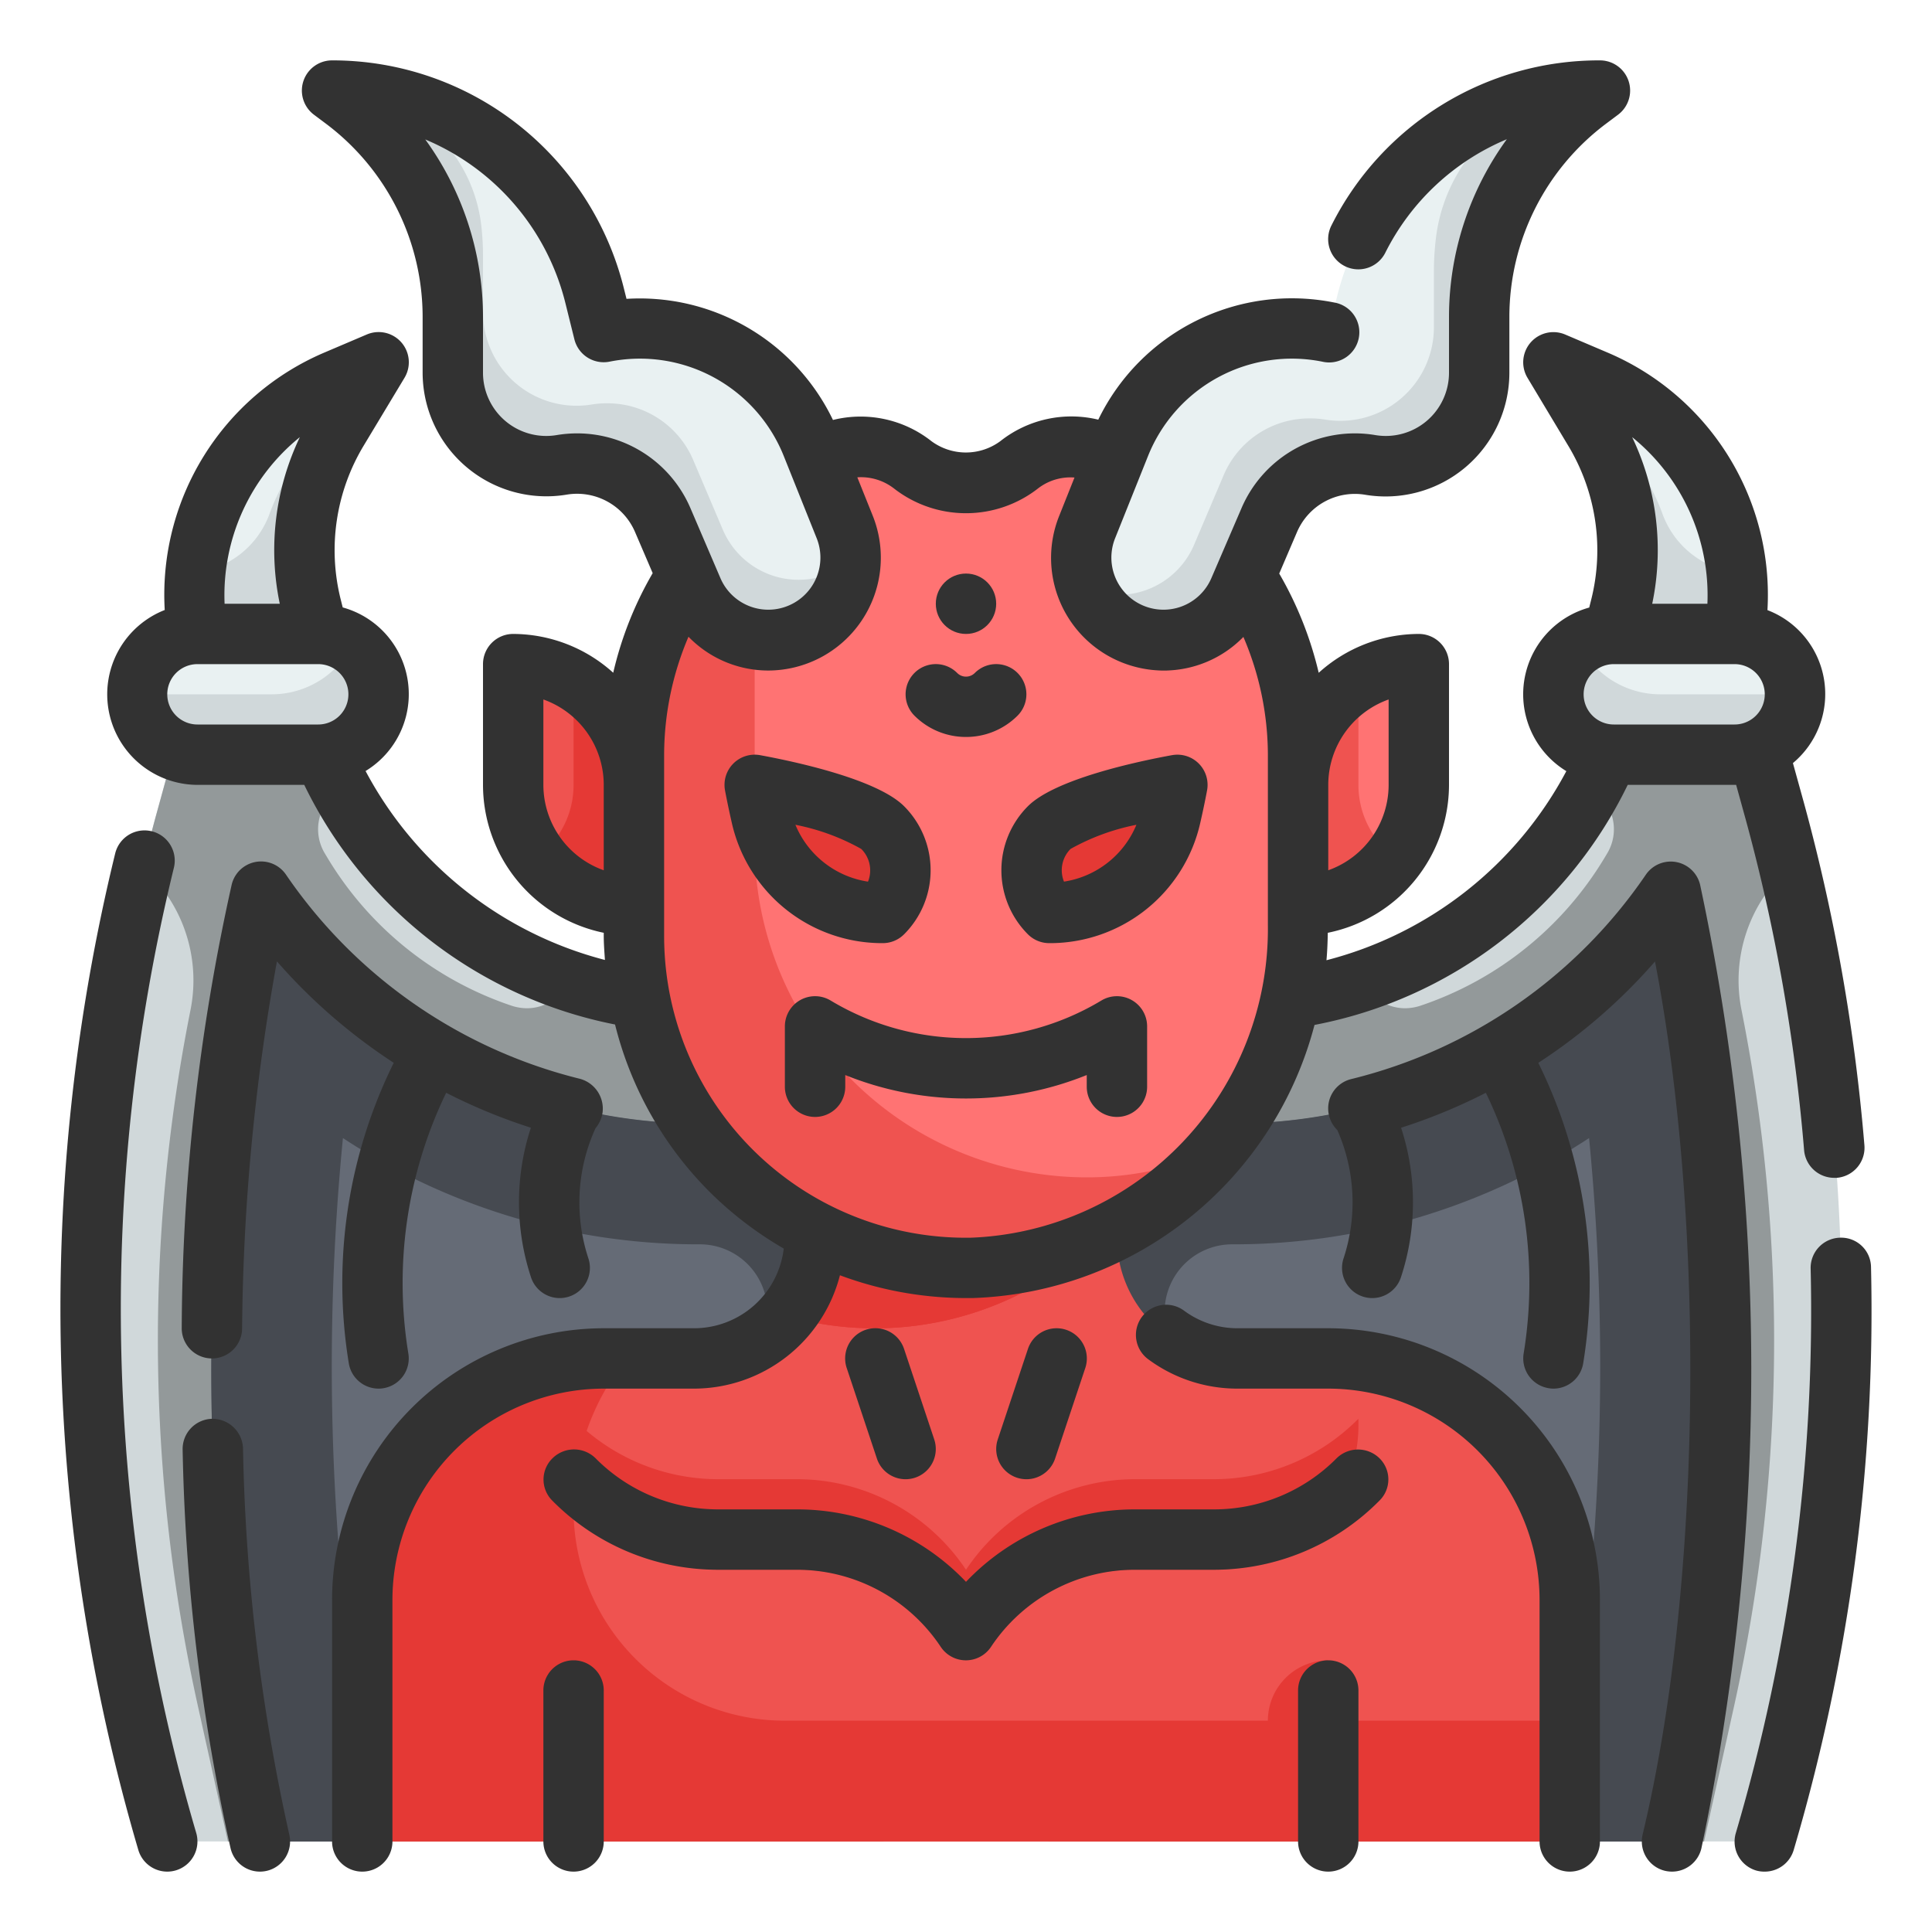 <svg height="512" viewBox="0 0 64 64" width="512" xmlns="http://www.w3.org/2000/svg"><g id="Fill_Outline" data-name="Fill Outline"><g id="Color"><path d="m25.541 33a13.5 13.5 0 0 1 -15.014-8.435l-.476-1.239a2.068 2.068 0 0 0 -1.931-1.326 2.069 2.069 0 0 0 -1.995 1.524l-.925 3.376a62.532 62.532 0 0 0 .341 34.1h27.683l.317-30z" fill="#d0d8da"/><path d="m6.31 33.46a55.99 55.99 0 0 0 .24 23.03l1 4.51h25.67l.32-30-8 2a13.238 13.238 0 0 1 -6.69-.49 1.546 1.546 0 0 1 -1.4.89 1.674 1.674 0 0 1 -.49-.08 11.315 11.315 0 0 1 -6.11-4.9l-.09-.15a1.548 1.548 0 0 1 .47-2.09l.04-.03a12.776 12.776 0 0 1 -.74-1.59l-.48-1.23a2.064 2.064 0 0 0 -3.92.19l-.93 3.38c-.17.61-.32 1.22-.47 1.84a5 5 0 0 1 1.58 4.72z" fill="#93999a"/><path d="m29.265 61 .221-24.863-3.1.775-.128.024a17.479 17.479 0 0 1 -17.6-7.393 76.54 76.54 0 0 0 -.046 31.457z" fill="#656b76"/><rect fill="#e9f1f2" height="4" rx="2" transform="matrix(-1 0 0 -1 17.082 46)" width="8" x="4.541" y="21"/><path d="m10.541 21-.222-.886a7.752 7.752 0 0 1 .873-5.866l1.349-2.248-1.409.6a7.749 7.749 0 0 0 -4.591 8.4z" fill="#e9f1f2"/><path d="m6.54 21h4l-.22-.89a7.715 7.715 0 0 1 .87-5.86l.5-.83a7.661 7.661 0 0 0 -2.75 3.57 2.993 2.993 0 0 1 -2.47 1.98 7.707 7.707 0 0 0 .07 2.03z" fill="#d0d8da"/><path d="m4.54 23a2.015 2.015 0 0 0 2 2h4a2 2 0 0 0 1.42-3.41 1.613 1.613 0 0 0 -.28-.24 3 3 0 0 1 -2.68 1.65z" fill="#d0d8da"/><path d="m8.65 29.54a17.624 17.624 0 0 0 14.47 7.68 18.419 18.419 0 0 0 3.14-.28l.12-.03 3.11-.77-.22 24.86h-20.66a76.658 76.658 0 0 1 .04-31.46zm3.23 27.46a13.538 13.538 0 0 0 13.54-13.42v-.125a2.237 2.237 0 0 0 -2.278-2.235h-.022a21.417 21.417 0 0 1 -11.76-3.52 77.823 77.823 0 0 0 .52 19.3z" fill="#464a51"/><path d="m38.459 33a13.5 13.5 0 0 0 15.014-8.435l.476-1.239a2.068 2.068 0 0 1 1.931-1.326 2.069 2.069 0 0 1 1.995 1.524l.925 3.376a62.532 62.532 0 0 1 -.341 34.1h-27.683l-.317-30z" fill="#d0d8da"/><path d="m57.69 33.46a56 56 0 0 1 1.08 10.95 55.949 55.949 0 0 1 -1.32 12.08l-1 4.51h-25.67l-.32-30 8 2a13.238 13.238 0 0 0 6.69-.49 1.546 1.546 0 0 0 1.4.89 1.674 1.674 0 0 0 .49-.08 11.315 11.315 0 0 0 6.11-4.9l.09-.15a1.548 1.548 0 0 0 -.47-2.09l-.04-.03a12.776 12.776 0 0 0 .74-1.59l.48-1.23a2.064 2.064 0 0 1 3.92.19l.93 3.38c.17.61.32 1.22.47 1.84a5 5 0 0 0 -1.58 4.72z" fill="#93999a"/><path d="m34.735 61-.221-24.863 3.1.775.128.024a17.479 17.479 0 0 0 17.6-7.393 76.54 76.54 0 0 1 .046 31.457z" fill="#656b76"/><rect fill="#e9f1f2" height="4" rx="2" width="8" x="51.459" y="21"/><path d="m53.459 21 .222-.886a7.752 7.752 0 0 0 -.873-5.866l-1.349-2.248 1.409.6a7.749 7.749 0 0 1 4.591 8.4z" fill="#e9f1f2"/><path d="m57.46 21h-4l.22-.89a7.715 7.715 0 0 0 -.87-5.86l-.5-.83a7.661 7.661 0 0 1 2.75 3.57 2.993 2.993 0 0 0 2.47 1.98 7.707 7.707 0 0 1 -.07 2.03z" fill="#d0d8da"/><path d="m59.46 23a2.015 2.015 0 0 1 -2 2h-4a2 2 0 0 1 -1.42-3.41 1.613 1.613 0 0 1 .28-.24 3 3 0 0 0 2.68 1.65z" fill="#d0d8da"/><path d="m55.35 29.54a17.624 17.624 0 0 1 -14.47 7.68 18.419 18.419 0 0 1 -3.14-.28l-.12-.03-3.11-.77.22 24.86h20.66a76.658 76.658 0 0 0 -.04-31.46zm-3.23 27.46a13.538 13.538 0 0 1 -13.54-13.42v-.125a2.237 2.237 0 0 1 2.278-2.235h.023a21.417 21.417 0 0 0 11.759-3.52 77.823 77.823 0 0 1 -.52 19.3z" fill="#464a51"/><path d="m44 45h-3a4 4 0 0 1 -4-4v-5h-10v5a4 4 0 0 1 -4 4h-3a8 8 0 0 0 -8 8v8h40v-8a8 8 0 0 0 -8-8z" fill="#ef5350"/><path d="m37 36v4.4a10.745 10.745 0 0 1 -7.8 3.6 10.625 10.625 0 0 1 -3.16-.41 3.957 3.957 0 0 0 .96-2.59v-5z" fill="#e53935"/><path d="m37 36v4.4a10.745 10.745 0 0 1 -7.8 3.6 10.625 10.625 0 0 1 -3.16-.41 3.957 3.957 0 0 0 .96-2.59v-5z" fill="#e53935"/><path d="m43 25v5.639a11.236 11.236 0 0 1 -10.8 11.361 10.994 10.994 0 0 1 -11.2-11v-6a10.983 10.983 0 0 1 6.262-9.927 2.832 2.832 0 0 1 2.974.323 2.8 2.8 0 0 0 1.738.6h.052a2.8 2.8 0 0 0 1.738-.6 2.835 2.835 0 0 1 2.982-.32 10.995 10.995 0 0 1 6.254 9.924z" fill="#ff7373"/><path d="m41.51 19.47-.46 1.09a2.733 2.733 0 0 1 -5.24-1.08 2.794 2.794 0 0 1 .2-1.01l1.1-2.74c.05-.13.11-.26.17-.38a10.886 10.886 0 0 1 2.5 1.87 11.138 11.138 0 0 1 1.73 2.25z" fill="#ef5350"/><path d="m40.26 38.11a10.819 10.819 0 0 1 -8.06 3.89 11.006 11.006 0 0 1 -11.2-11v-6a11 11 0 0 1 6.26-9.93 1.755 1.755 0 0 1 .32-.12 9.827 9.827 0 0 0 -1.27 1.83l.68 1.69a2.72 2.72 0 0 1 -1.52 3.54 2.542 2.542 0 0 1 -.47.14v5.85a11.006 11.006 0 0 0 11.2 11 10.6 10.6 0 0 0 4.06-.89z" fill="#ef5350"/><path d="m36.012 17.47 1.094-2.736a6.13 6.13 0 0 1 6.894-3.734l.3-1.209a8.966 8.966 0 0 1 8.7-6.791l-.414.31a8.969 8.969 0 0 0 -3.586 7.173v1.864a3.094 3.094 0 0 1 -3.6 3.053 3.1 3.1 0 0 0 -3.353 1.834l-.995 2.322a2.725 2.725 0 0 1 -3.518 1.457 2.725 2.725 0 0 1 -1.522-3.543z" fill="#e9f1f2"/><path d="m27.988 17.47-1.094-2.736a6.13 6.13 0 0 0 -6.894-3.734l-.3-1.209a8.966 8.966 0 0 0 -8.7-6.791l.414.31a8.969 8.969 0 0 1 3.586 7.173v1.864a3.094 3.094 0 0 0 3.6 3.053 3.1 3.1 0 0 1 3.353 1.834l1 2.322a2.725 2.725 0 0 0 3.518 1.457 2.725 2.725 0 0 0 1.517-3.543z" fill="#e9f1f2"/><path d="m34.757 30.243a2 2 0 0 1 0-2.829c.781-.781 4.243-1.414 4.243-1.414s-.081.441-.22 1.045a4.131 4.131 0 0 1 -4.023 3.2z" fill="#e53935"/><path d="m29.243 30.243a2 2 0 0 0 0-2.829c-.781-.781-4.243-1.414-4.243-1.414s.081.441.22 1.045a4.131 4.131 0 0 0 4.023 3.2z" fill="#e53935"/><path d="m47 22a0 0 0 0 1 0 0v4a4 4 0 0 1 -4 4 0 0 0 0 1 0 0v-4a4 4 0 0 1 4-4z" fill="#ff7373"/><path d="m17 22a4 4 0 0 1 4 4v4a0 0 0 0 1 0 0 4 4 0 0 1 -4-4v-4a0 0 0 0 1 0 0z" fill="#ef5350" transform="matrix(-1 0 0 -1 38 52)"/><path d="m45 47.248a4.775 4.775 0 0 1 -4.756 4.752h-2.638a6.737 6.737 0 0 0 -5.606 3 6.737 6.737 0 0 0 -5.606-3h-2.657a4.908 4.908 0 0 1 -4.737-4.936v-.064l.027.027a6.738 6.738 0 0 0 4.764 1.973h2.6a6.737 6.737 0 0 1 5.609 3 6.737 6.737 0 0 1 5.606-3h2.6a6.738 6.738 0 0 0 4.764-1.973l.03-.027z" fill="#e53935"/><path d="m53 3-.41.31a9.047 9.047 0 0 0 -3.59 7.215v1.825a3.1 3.1 0 0 1 -3.6 3.05 3.037 3.037 0 0 0 -.52-.04 3.085 3.085 0 0 0 -2.84 1.87l-.99 2.33a2.728 2.728 0 0 1 -3.52 1.45 2.67 2.67 0 0 1 -1.51-1.51l.01.01a2.728 2.728 0 0 0 3.52-1.45l.99-2.33a3.085 3.085 0 0 1 2.84-1.87 3.037 3.037 0 0 1 .52.04 3.1 3.1 0 0 0 3.6-3.05v-1.87a9.049 9.049 0 0 1 .064-1.069 5.549 5.549 0 0 1 5.394-4.911z" fill="#d0d8da"/><path d="m28.18 18.6a2.728 2.728 0 0 1 -5.23.96l-.99-2.33a3.085 3.085 0 0 0 -2.84-1.87 3.037 3.037 0 0 0 -.52.04 3.1 3.1 0 0 1 -3.6-3.05v-1.87a8.955 8.955 0 0 0 -3.554-7.143l-.446-.337h.039a5.052 5.052 0 0 1 4.912 4.543 8.841 8.841 0 0 1 .049.937v1.87a3.1 3.1 0 0 0 3.6 3.05 3.037 3.037 0 0 1 .52-.04 3.085 3.085 0 0 1 2.84 1.87l.99 2.33a2.728 2.728 0 0 0 3.52 1.45 3.292 3.292 0 0 0 .71-.41z" fill="#d0d8da"/><path d="m46.2 28.39a3.963 3.963 0 0 1 -3.2 1.61v-4a3.98 3.98 0 0 1 2-3.46v3.46a2.964 2.964 0 0 0 1.2 2.39z" fill="#ef5350"/><g fill="#e53935"><path d="m17.8 28.39a3.963 3.963 0 0 0 3.2 1.61v-4a3.98 3.98 0 0 0 -2-3.46v3.46a2.964 2.964 0 0 1 -1.2 2.39z"/><path d="m44 57v-2a2 2 0 0 0 -2 2h-16a7 7 0 0 1 -7-7 7.963 7.963 0 0 1 1.76-5h-.76a8 8 0 0 0 -8 8v8h40v-4z"/></g></g><g id="Outline_copy" fill="#323232" data-name="Outline copy"><path d="m5.541 62a1 1 0 0 1 -.959-.718 63.6 63.6 0 0 1 -.766-33.011 1 1 0 0 1 1.944.475 61.594 61.594 0 0 0 .74 31.972 1 1 0 0 1 -.677 1.241.987.987 0 0 1 -.282.041z"/><path d="m61.98 41.977a.988.988 0 0 0 -1.023-.977 1 1 0 0 0 -.977 1.023 61.1 61.1 0 0 1 -2.479 18.7 1 1 0 0 0 .677 1.241.987.987 0 0 0 .282.036 1 1 0 0 0 .959-.718 63.1 63.1 0 0 0 2.561-19.305z"/><path d="m11.555 45.164a1 1 0 0 0 .985.836.916.916 0 0 0 .164-.014 1 1 0 0 0 .823-1.15 14.482 14.482 0 0 1 1.253-8.636 18.662 18.662 0 0 0 2.806 1.157 7.94 7.94 0 0 0 .005 4.957 1 1 0 1 0 1.9-.628 5.921 5.921 0 0 1 .237-4.314 1.036 1.036 0 0 0 .231-.505 1.024 1.024 0 0 0 -.784-1.139 16.616 16.616 0 0 1 -9.7-6.753 1 1 0 0 0 -1.8.33 68.778 68.778 0 0 0 -1.655 14.681 1 1 0 0 0 .986 1.014h.014a1 1 0 0 0 1-.986 71.013 71.013 0 0 1 1.154-12.167 18.669 18.669 0 0 0 3.869 3.36 16.481 16.481 0 0 0 -1.488 9.957z"/><path d="m8.05 47.972a1.014 1.014 0 0 0 -1.028-.972 1 1 0 0 0 -.972 1.028 66.045 66.045 0 0 0 1.588 13.2 1 1 0 0 0 .971.772 1.038 1.038 0 0 0 .234-.027 1 1 0 0 0 .74-1.2 64.153 64.153 0 0 1 -1.533-12.801z"/><path d="m56.318 29.307a1 1 0 0 0 -1.8-.328 16.6 16.6 0 0 1 -9.754 6.766l-.042.011a1 1 0 0 0 -.422 1.678 5.924 5.924 0 0 1 .207 4.252 1 1 0 1 0 1.9.628 7.944 7.944 0 0 0 .006-4.956 18.631 18.631 0 0 0 2.808-1.158 14.485 14.485 0 0 1 1.252 8.635 1 1 0 0 0 .823 1.15.916.916 0 0 0 .164.015 1 1 0 0 0 .985-.836 16.485 16.485 0 0 0 -1.487-9.956 18.561 18.561 0 0 0 3.866-3.357c1.685 8.737 1.551 20.74-.409 28.916a1 1 0 0 0 .739 1.206 1.06 1.06 0 0 0 .235.027 1 1 0 0 0 .971-.767 76.947 76.947 0 0 0 -.042-31.926z"/><path d="m44 44h-3a2.972 2.972 0 0 1 -1.777-.583 1 1 0 1 0 -1.188 1.609 4.96 4.96 0 0 0 2.965.974h3a7.008 7.008 0 0 1 7 7v8a1 1 0 0 0 2 0v-8a9.01 9.01 0 0 0 -9-9z"/><path d="m43.545 33.952a14.56 14.56 0 0 0 10.375-7.952h3.539.053l.323 1.169a60.523 60.523 0 0 1 1.928 10.931 1 1 0 0 0 1 .917h.083a1 1 0 0 0 .915-1.079 62.633 62.633 0 0 0 -1.993-11.305l-.375-1.355a2.977 2.977 0 0 0 -.844-5.067 8.719 8.719 0 0 0 -5.283-8.526l-1.409-.6a1 1 0 0 0 -1.257 1.43l1.348 2.247a6.707 6.707 0 0 1 .761 5.109l-.064.255a2.981 2.981 0 0 0 -.758 5.419 12.537 12.537 0 0 1 -7.946 6.264c.027-.3.038-.6.044-.909a5.007 5.007 0 0 0 4.015-4.9v-4a1 1 0 0 0 -1-1 4.958 4.958 0 0 0 -3.316 1.287 12.02 12.02 0 0 0 -1.308-3.287l.586-1.368a2.085 2.085 0 0 1 2.27-1.241 4.1 4.1 0 0 0 4.768-4.044v-1.864a8.006 8.006 0 0 1 3.186-6.373l.414-.31a1 1 0 0 0 -.6-1.8 9.916 9.916 0 0 0 -8.893 5.466 1 1 0 1 0 1.786.9 7.928 7.928 0 0 1 4.023-3.754 10.009 10.009 0 0 0 -1.916 5.871v1.864a2.094 2.094 0 0 1 -2.439 2.066 4.086 4.086 0 0 0 -4.437 2.426l-1 2.322a1.726 1.726 0 0 1 -3.189-1.32l1.095-2.735a5.132 5.132 0 0 1 5.77-3.126 1 1 0 1 0 .392-1.96 7.126 7.126 0 0 0 -7.81 3.882 3.788 3.788 0 0 0 -3.242.71 1.922 1.922 0 0 1 -2.288 0 3.788 3.788 0 0 0 -3.259-.7 7.1 7.1 0 0 0 -6.839-4.012l-.087-.346a9.947 9.947 0 0 0 -9.667-7.554 1 1 0 0 0 -.6 1.8l.414.31a8.006 8.006 0 0 1 3.186 6.373v1.864a4.1 4.1 0 0 0 4.768 4.039 2.09 2.09 0 0 1 2.27 1.241l.583 1.359a11.887 11.887 0 0 0 -1.307 3.3 4.964 4.964 0 0 0 -3.314-1.286 1 1 0 0 0 -1 1v4a5.009 5.009 0 0 0 4 4.9v.1c0 .27.022.537.039.8a12.551 12.551 0 0 1 -7.929-6.259 2.98 2.98 0 0 0 -.757-5.419l-.064-.254a6.709 6.709 0 0 1 .761-5.11l1.35-2.243a1 1 0 0 0 -1.251-1.434l-1.409.6a8.719 8.719 0 0 0 -5.283 8.526 3 3 0 0 0 1.084 5.793h3.538a14.573 14.573 0 0 0 10.295 7.938 11.892 11.892 0 0 0 3.213 5.623 12.053 12.053 0 0 0 2.376 1.8 2.994 2.994 0 0 1 -2.963 2.639h-3a9.01 9.01 0 0 0 -9 9v8a1 1 0 0 0 2 0v-8a7.008 7.008 0 0 1 7-7h3a5 5 0 0 0 4.824-3.755 11.98 11.98 0 0 0 4.176.755h.216a12.122 12.122 0 0 0 11.329-9.048zm13.015-13.952h-1.828a8.676 8.676 0 0 0 -.665-5.519 6.734 6.734 0 0 1 2.493 5.519zm-3.1 2h4a1 1 0 0 1 0 2h-4a1 1 0 0 1 0-2zm-43.527-7.519a8.676 8.676 0 0 0 -.665 5.519h-1.828a6.734 6.734 0 0 1 2.493-5.519zm-4.392 8.519a1 1 0 0 1 1-1h4a1 1 0 0 1 0 2h-4a1 1 0 0 1 -1-1zm40.459.171v2.829a3.006 3.006 0 0 1 -2 2.829v-2.829a3.006 3.006 0 0 1 2-2.829zm-26.881-8.815a4.142 4.142 0 0 0 -.68.057 2.094 2.094 0 0 1 -2.439-2.066v-1.864a10.01 10.01 0 0 0 -1.912-5.863 7.95 7.95 0 0 1 4.64 5.414l.3 1.209a1 1 0 0 0 1.166.737 5.131 5.131 0 0 1 5.769 3.126l1.095 2.735a1.726 1.726 0 0 1 -3.189 1.32l-.995-2.322a4.085 4.085 0 0 0 -3.755-2.483zm-1.119 11.644v-2.829a3.006 3.006 0 0 1 2 2.829v2.829a3.006 3.006 0 0 1 -2-2.829zm14.178 15a9.994 9.994 0 0 1 -10.178-10v-6a10 10 0 0 1 .807-3.907 3.684 3.684 0 0 0 2.635 1.119 3.738 3.738 0 0 0 3.475-5.112l-.517-1.288a1.783 1.783 0 0 1 1.214.369 3.88 3.88 0 0 0 4.771 0 1.755 1.755 0 0 1 1.209-.362l-.511 1.281a3.73 3.73 0 0 0 2.076 4.842 3.768 3.768 0 0 0 1.4.271 3.688 3.688 0 0 0 2.63-1.114 9.946 9.946 0 0 1 .811 3.901v5.639a10.234 10.234 0 0 1 -9.822 10.361z"/><path d="m38.82 25.016c-1.133.208-3.866.787-4.769 1.691a3 3 0 0 0 0 4.243 1 1 0 0 0 .707.293 5.106 5.106 0 0 0 5-3.974c.144-.628.228-1.088.228-1.088a1 1 0 0 0 -1.163-1.165zm-3.574 4.189a1 1 0 0 1 .218-1.083 7.366 7.366 0 0 1 2.181-.8 3.106 3.106 0 0 1 -2.399 1.883z"/><path d="m29.949 30.95a3 3 0 0 0 0-4.243c-.9-.9-3.636-1.483-4.769-1.691a1 1 0 0 0 -1.163 1.165s.084.46.228 1.089a5.106 5.106 0 0 0 5 3.973 1 1 0 0 0 .704-.293zm-1.2-1.745a3.11 3.11 0 0 1 -2.4-1.883 7.321 7.321 0 0 1 2.181.8 1 1 0 0 1 .224 1.083z"/><path d="m37.492 33.13a1 1 0 0 0 -1.007.013 8.7 8.7 0 0 1 -8.97 0 1 1 0 0 0 -1.515.857v2a1 1 0 0 0 2 0v-.388a10.685 10.685 0 0 0 8 0v.388a1 1 0 0 0 2 0v-2a1 1 0 0 0 -.508-.87z"/><path d="m32 24.413a2.409 2.409 0 0 0 1.707-.705 1 1 0 0 0 -1.414-1.416.412.412 0 0 1 -.586 0 1 1 0 0 0 -1.414 1.416 2.409 2.409 0 0 0 1.707.705z"/><circle cx="32" cy="20" r="1"/><path d="m29.948 44.684a1 1 0 1 0 -1.9.632l1 3a1 1 0 1 0 1.9-.632z"/><path d="m35.316 44.051a1 1 0 0 0 -1.264.633l-1 3a1 1 0 1 0 1.9.632l1-3a1 1 0 0 0 -.636-1.265z"/><path d="m44 62a1 1 0 0 1 -1-1v-5a1 1 0 0 1 2 0v5a1 1 0 0 1 -1 1z"/><path d="m19 62a1 1 0 0 1 -1-1v-5a1 1 0 0 1 2 0v5a1 1 0 0 1 -1 1z"/><path d="m45.69 48.3a1.015 1.015 0 0 0 -1.423.017 5.706 5.706 0 0 1 -4.058 1.683h-2.609a7.719 7.719 0 0 0 -5.6 2.4 7.719 7.719 0 0 0 -5.6-2.4h-2.6a5.706 5.706 0 0 1 -4.058-1.68 1.015 1.015 0 0 0 -1.432-.02.983.983 0 0 0 -.024 1.4l.026.027a7.7 7.7 0 0 0 5.479 2.273h2.6a5.724 5.724 0 0 1 4.773 2.555 1 1 0 0 0 1.664 0 5.724 5.724 0 0 1 4.772-2.555h2.6a7.7 7.7 0 0 0 5.478-2.272l.027-.027a.983.983 0 0 0 -.015-1.401z"/></g></g></svg>